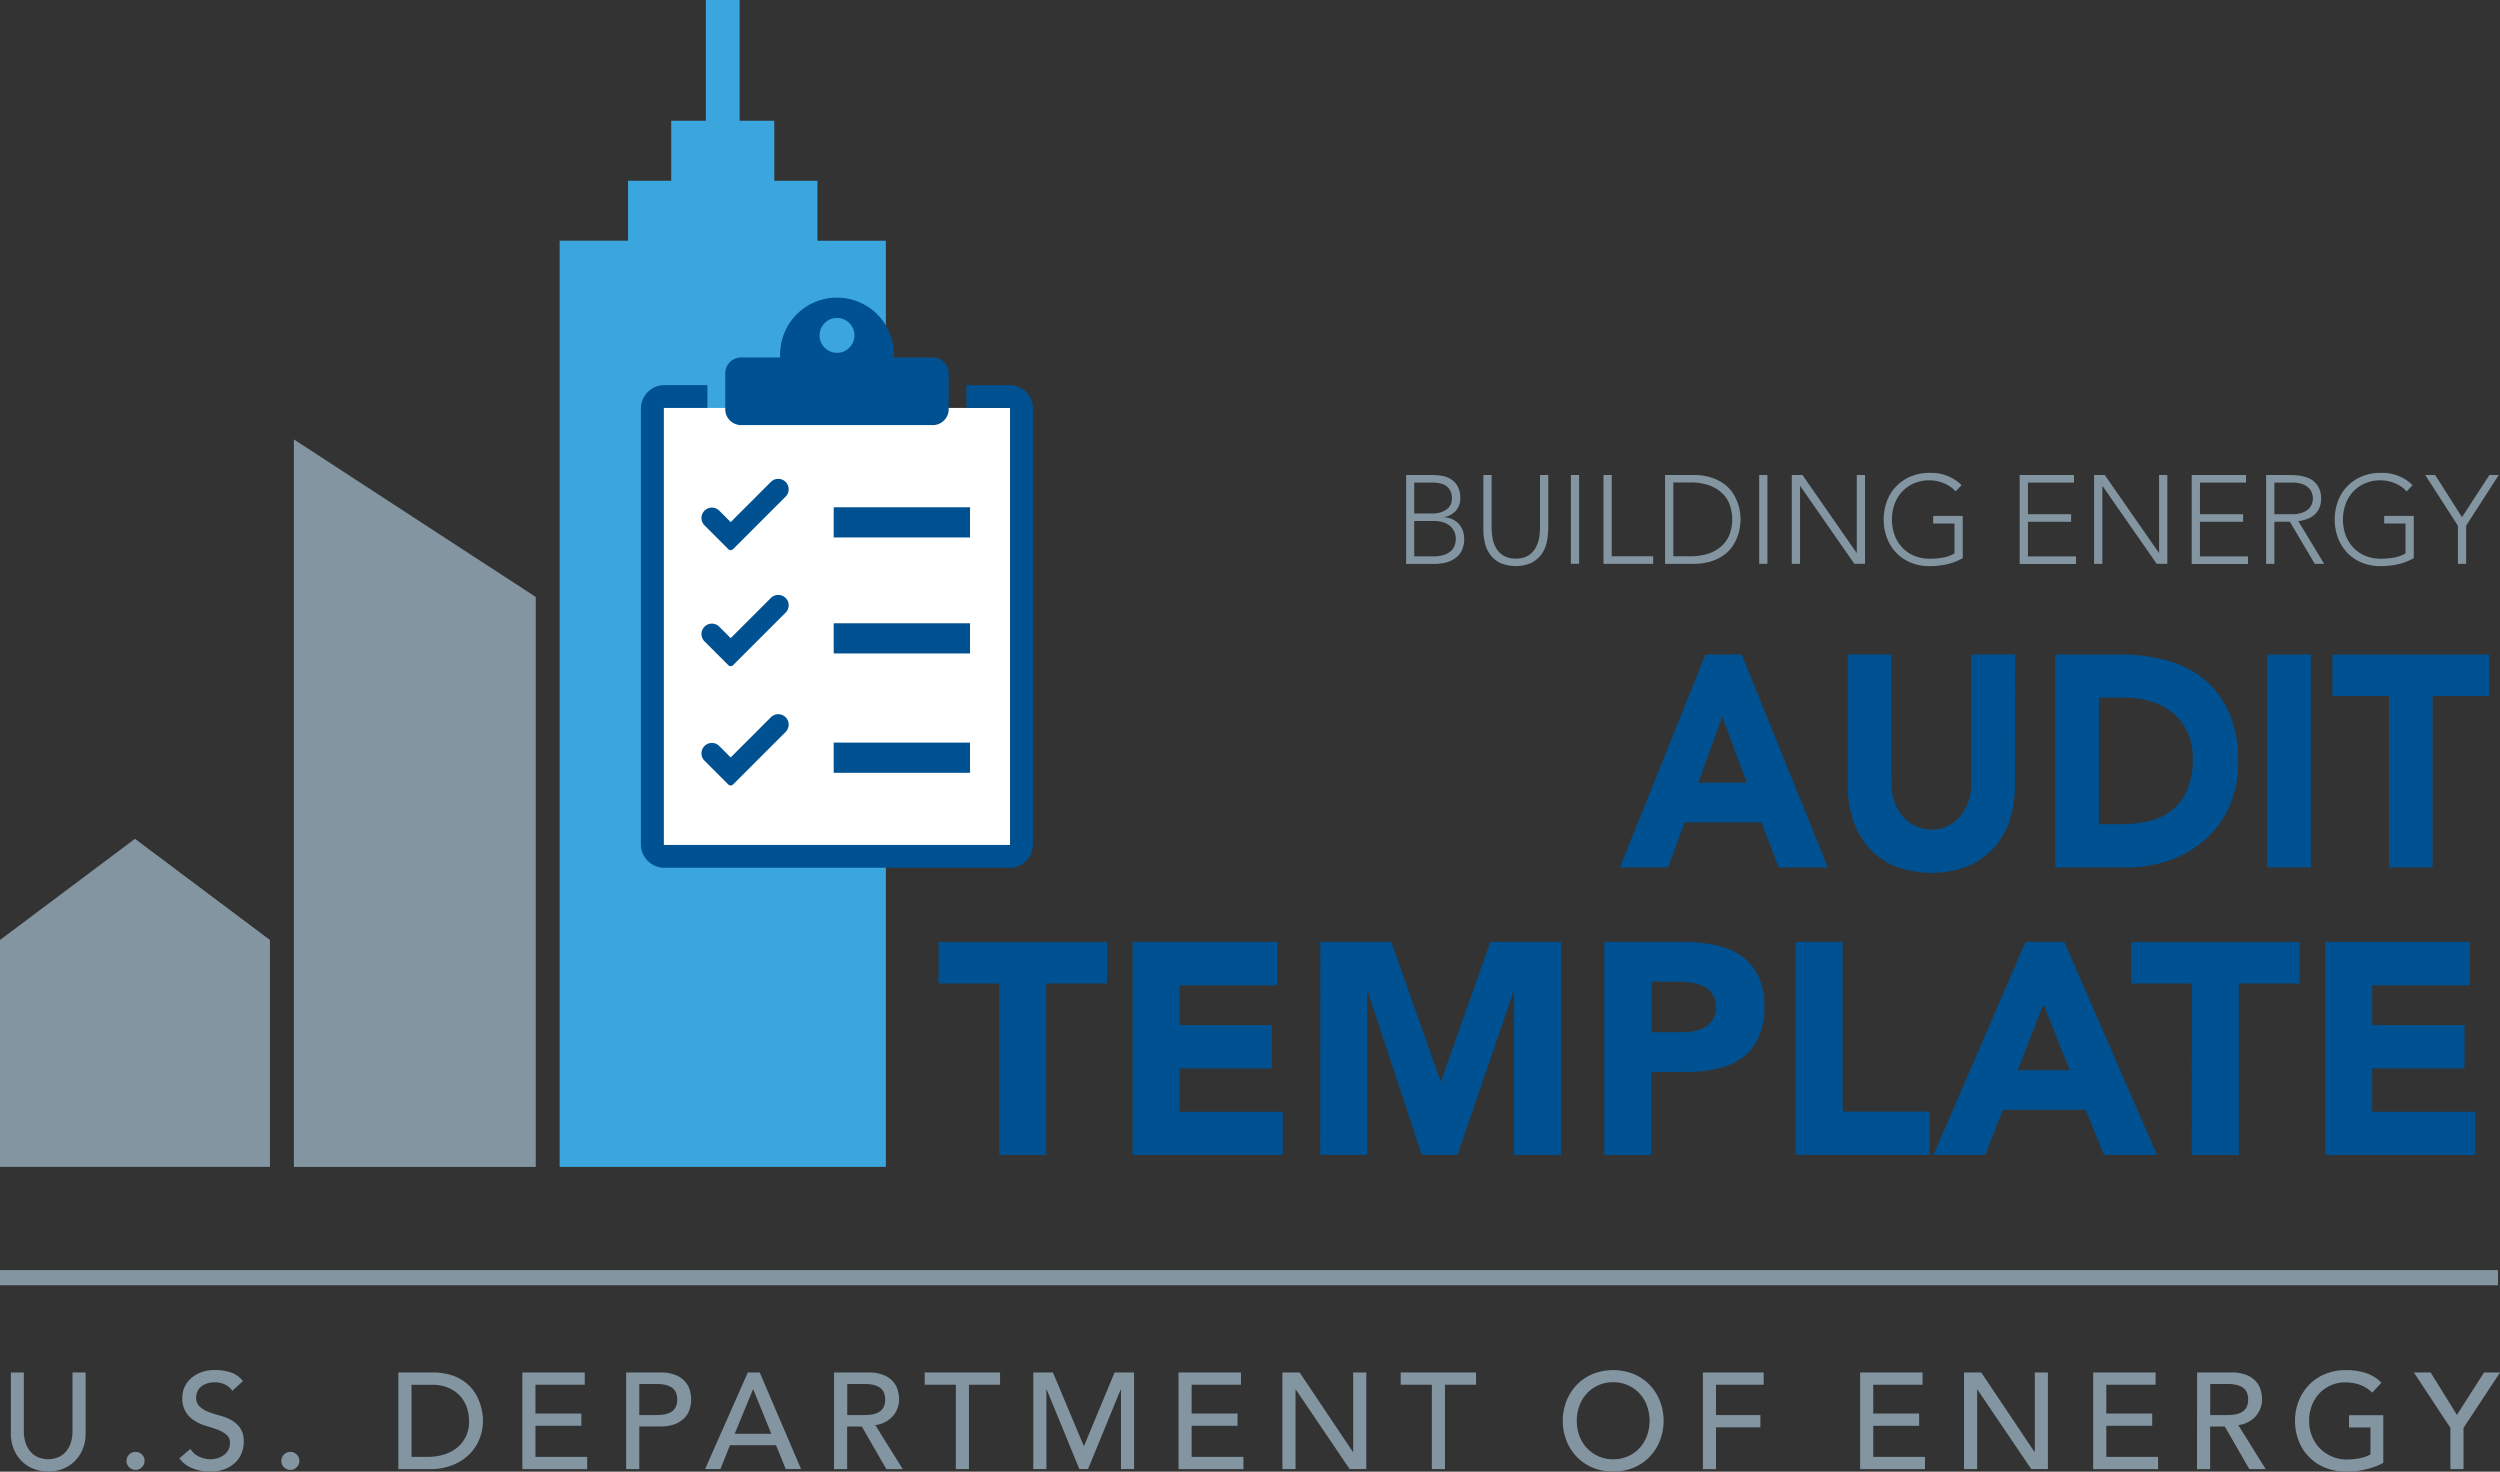 <svg xmlns="http://www.w3.org/2000/svg" viewBox="0 0 164.85 97.04"><rect x="0" y="0" width="164.85" height="97.04" fill="#333333" stroke="none"/><path d="M112.464 43.159h2.38l5.686 14.043h-3.251l-1.125-2.976h-5.076l-1.09 2.976h-3.175l5.651-14.043zm1.105 4.086l-1.585 4.366h3.2l-1.615-4.366zm19.294 4.541c.01.78-.11 1.557-.35 2.3a5.11 5.11 0 0 1-1.045 1.825 4.78 4.78 0 0 1-1.725 1.21c-1.54.58-3.24.58-4.781 0a4.738 4.738 0 0 1-1.725-1.21 5.186 5.186 0 0 1-1.045-1.825 7.199 7.199 0 0 1-.35-2.3v-8.632h2.881v8.512c-.002.412.065.82.2 1.21.119.352.304.678.545.96.476.553 1.17.87 1.9.865.363.005.722-.074 1.05-.23.318-.151.601-.367.83-.635.241-.282.426-.608.545-.96a3.64 3.64 0 0 0 .2-1.21v-8.512h2.881l-.011 8.632zm2.661-8.627h4.321a11.53 11.53 0 0 1 2.981.375c.898.23 1.738.645 2.466 1.22a5.868 5.868 0 0 1 1.67 2.19 7.852 7.852 0 0 1 .62 3.271 7.099 7.099 0 0 1-.6 3.006 6.4 6.4 0 0 1-1.615 2.18 7.068 7.068 0 0 1-2.345 1.34 8.494 8.494 0 0 1-2.786.455h-4.706V43.159h-.006zm2.881 11.187h1.5a7.52 7.52 0 0 0 1.855-.22 3.82 3.82 0 0 0 1.485-.725c.434-.354.773-.811.985-1.33.257-.64.38-1.326.36-2.015a4.167 4.167 0 0 0-.36-1.8 3.547 3.547 0 0 0-.97-1.26 4.146 4.146 0 0 0-1.43-.745 5.973 5.973 0 0 0-1.725-.25h-1.7v8.345zm11.092-11.187h2.881v14.043h-2.881V43.159zm8.032 2.736h-3.731v-2.736h10.34v2.736h-3.731v11.307h-2.881V45.895h.003zM65.895 64.854h-4.006v-2.736h11.107v2.736H68.99v11.307h-3.1l.005-11.307zm8.787-2.741h9.54v2.86h-6.446v2.621h6.091v2.856h-6.091v2.856h6.806v2.856h-9.9V62.113zm12.382 0h4.68l3.236 9.167h.04l3.256-9.167h4.661v14.043h-3.1V65.384h-.04l-3.691 10.772h-2.36l-3.551-10.772h-.04v10.772h-3.1l.009-14.043zm18.724 0h5.216a10.07 10.07 0 0 1 2.06.2 4.6 4.6 0 0 1 1.7.685c.488.332.884.783 1.15 1.31.305.646.45 1.356.425 2.07a4.784 4.784 0 0 1-.4 2.065c-.244.53-.62.987-1.09 1.33a4.462 4.462 0 0 1-1.645.705 9.557 9.557 0 0 1-2.06.21h-2.26v5.476h-3.1l.004-14.051zm3.1 5.951h2.065c.27.001.54-.025.805-.08.248-.047.485-.138.7-.27a1.4 1.4 0 0 0 .5-.515c.135-.254.2-.538.19-.825a1.384 1.384 0 0 0-.25-.86 1.622 1.622 0 0 0-.635-.505 2.752 2.752 0 0 0-.865-.23 8.308 8.308 0 0 0-.91-.05h-1.585v3.336l-.015-.001zm9.518-5.951h3.1V73.3h5.731v2.856h-8.831V62.113zm15.153 0h2.561l6.111 14.043h-3.491l-1.21-2.976h-5.456l-1.17 2.976h-3.411l6.066-14.043zm1.19 4.091l-1.705 4.366h3.431l-1.726-4.366zm9.782-1.35h-4.006v-2.736h11.107v2.736h-4.006v11.307h-3.1l.005-11.307zm8.787-2.741h9.542v2.86h-6.442v2.621h6.091v2.856h-6.091v2.856h6.8v2.856h-9.9V62.113z" fill="#005191"/><path d="M92.71 31.321h1.69c.224.001.448.02.67.055.217.032.425.108.61.225.183.118.334.28.44.47.124.248.183.523.17.8.004.283-.09.558-.265.78a1.32 1.32 0 0 1-.785.44v.015c.183.012.363.058.53.135a1.3 1.3 0 0 1 .685.745c.155.456.12.956-.1 1.385-.12.204-.289.375-.49.5-.195.12-.41.205-.635.25a3.27 3.27 0 0 1-.64.065h-1.87v-5.865h-.01zm.545 2.536h1.135c.233.01.465-.025.685-.1a1.3 1.3 0 0 0 .415-.25.763.763 0 0 0 .2-.32c.032-.1.049-.205.05-.31a1.1 1.1 0 0 0-.105-.51.918.918 0 0 0-.275-.325 1.139 1.139 0 0 0-.405-.17 2.205 2.205 0 0 0-.49-.05h-1.21v2.035zm0 2.826h1.25c.263.008.526-.03.775-.115.17-.06.325-.16.45-.29a.9.9 0 0 0 .21-.37c.034-.114.052-.231.055-.35a1.138 1.138 0 0 0-.125-.555 1.08 1.08 0 0 0-.325-.375 1.43 1.43 0 0 0-.45-.21 1.982 1.982 0 0 0-.51-.065h-1.33v2.33zm8.827-1.746a3.52 3.52 0 0 1-.11.9 2.1 2.1 0 0 1-.36.76 1.877 1.877 0 0 1-.66.53 2.626 2.626 0 0 1-2.01 0 1.792 1.792 0 0 1-.66-.53 2.017 2.017 0 0 1-.36-.76 3.765 3.765 0 0 1-.11-.9v-3.616h.545v3.476c.001.225.021.449.06.67.037.232.115.455.23.66.117.205.281.378.48.505.25.143.537.213.825.2.289.014.575-.056.825-.2.199-.127.364-.3.48-.505.114-.205.192-.428.23-.66.039-.221.059-.445.06-.67v-3.476h.545v3.616h-.01zm1.5-3.616h.545v5.856h-.545v-5.856zm2.151 0h.545v5.361h2.731v.5h-3.276v-5.861zm4.061 0h1.81a3.84 3.84 0 0 1 1.29.185c.318.107.616.267.88.475a2.3 2.3 0 0 1 .555.64c.125.213.226.44.3.675.06.19.1.386.12.585.015.175.025.3.025.37s-.01.2-.025.37c-.02.199-.06.395-.12.585a3.258 3.258 0 0 1-.3.675 2.301 2.301 0 0 1-.555.64c-.263.208-.561.37-.88.475a3.91 3.91 0 0 1-1.29.185h-1.81v-5.86zm.545 5.361h1.125c.367.002.732-.047 1.085-.145.32-.087.617-.238.875-.445.25-.203.45-.462.585-.755a2.871 2.871 0 0 0 0-2.18 2.1 2.1 0 0 0-.585-.755 2.538 2.538 0 0 0-.875-.445 3.79 3.79 0 0 0-1.085-.145h-1.125v4.87zM116 31.321h.545v5.856H116v-5.856zm2.15 0h.705l3.566 5.131h.015v-5.131h.545v5.856h-.705l-3.566-5.126h-.015v5.131h-.545v-5.861zm11.273 5.481c-.332.19-.69.33-1.065.41-.368.08-.743.12-1.12.12a3.19 3.19 0 0 1-1.23-.23 2.8 2.8 0 0 1-.955-.635 2.98 2.98 0 0 1-.62-.975 3.5 3.5 0 0 1 0-2.47 2.814 2.814 0 0 1 1.575-1.61c.39-.158.809-.236 1.23-.23a2.842 2.842 0 0 1 2.11.81l-.4.415a1.701 1.701 0 0 0-.325-.3 2.504 2.504 0 0 0-1.385-.435 2.526 2.526 0 0 0-1.03.2c-.294.127-.56.312-.78.545-.22.237-.39.516-.5.82a3.062 3.062 0 0 0 0 2.04c.11.304.28.583.5.82.219.234.485.42.78.545a2.6 2.6 0 0 0 1.03.2 4.95 4.95 0 0 0 .885-.075c.266-.046.522-.14.755-.275v-1.97h-1.405v-.5h1.95v2.78zm3.755-5.481h3.581v.5h-3.036v2.085h2.846v.5h-2.846v2.285h3.171v.5h-3.716v-5.87zm4.906 0h.705l3.566 5.131h.015v-5.131h.545v5.856h-.705l-3.566-5.126h-.015v5.131h-.545v-5.861zm6.437 0h3.581v.5h-3.036v2.085h2.845v.5h-2.846v2.285h3.171v.5h-3.715v-5.87zm4.906 0h1.54c.075 0 .18.005.315.01a2.886 2.886 0 0 1 .9.18 1.317 1.317 0 0 1 .745.705c.09.203.133.423.125.645.01.242-.04.482-.145.7a1.325 1.325 0 0 1-.365.44 1.445 1.445 0 0 1-.485.25 2.903 2.903 0 0 1-.505.115l1.705 2.816h-.62l-1.645-2.781h-1.02v2.781h-.545v-5.861zm.545 2.586h1.16a1.85 1.85 0 0 0 .7-.11c.158-.057.301-.147.42-.265a.9.9 0 0 0 .205-.34 1.018 1.018 0 0 0 0-.66.838.838 0 0 0-.205-.34 1.144 1.144 0 0 0-.42-.265 1.946 1.946 0 0 0-.7-.105h-1.16v2.085zm9.192 2.895c-.332.19-.69.33-1.065.41-.368.08-.743.12-1.12.12a3.19 3.19 0 0 1-1.23-.23 2.757 2.757 0 0 1-.955-.635 2.93 2.93 0 0 1-.62-.975 3.5 3.5 0 0 1 0-2.47 2.815 2.815 0 0 1 1.575-1.61c.39-.158.809-.236 1.23-.23a2.842 2.842 0 0 1 2.11.81l-.4.415a1.701 1.701 0 0 0-.325-.3 2.504 2.504 0 0 0-1.385-.435 2.526 2.526 0 0 0-1.03.2c-.294.127-.56.312-.78.545-.22.237-.39.516-.5.82a3.062 3.062 0 0 0 0 2.04c.11.304.28.583.5.82.219.234.485.42.78.545a2.6 2.6 0 0 0 1.03.2 4.95 4.95 0 0 0 .885-.075c.266-.046.522-.14.755-.275v-1.97h-1.405v-.5h1.95v2.78zm2.905-2.145l-2.15-3.336h.655l1.77 2.781 1.81-2.781h.615l-2.15 3.336v2.526h-.545v-2.526h-.005zM17.8 76.945H0V61.982l8.9-6.671 8.9 6.671v14.963zm17.528.001H19.38v-47.97l15.948 10.387v37.583z" fill="#8295a1"/><path d="M58.413 15.873h-4.511v-3.956h-2.846V7.96h-2.285V0h-2.225v7.96h-2.285v3.956h-2.846v3.956h-4.511v61.073h21.509V15.873z" fill="#3ba6dd"/><path d="M1.571 90.499v3.906c0 .208.027.414.08.615.055.211.146.41.27.59.13.183.302.334.5.44a1.762 1.762 0 0 0 1.51 0c.198-.106.37-.257.5-.44a1.81 1.81 0 0 0 .27-.59c.052-.2.08-.407.08-.615v-3.906h.865v4.041c.004.346-.06.69-.19 1.01-.12.295-.297.563-.52.79a2.329 2.329 0 0 1-.785.515 2.7 2.7 0 0 1-1.94 0 2.3 2.3 0 0 1-.785-.515 2.386 2.386 0 0 1-.52-.79 2.634 2.634 0 0 1-.19-1.01v-4.041h.855zm7.367 6.426a.59.59 0 0 1-.42-.175.555.555 0 0 1-.175-.42.582.582 0 0 1 .175-.42.591.591 0 0 1 .84 0c.114.11.177.262.175.42a.582.582 0 0 1-.175.42.555.555 0 0 1-.42.175zm3.61-1.385c.147.226.355.407.6.52.235.108.491.164.75.165.304-.004.6-.098.85-.27.124-.088.226-.202.3-.335.08-.14.12-.299.115-.46a.683.683 0 0 0-.235-.56 2.066 2.066 0 0 0-.58-.325c-.23-.09-.485-.17-.755-.25a3.212 3.212 0 0 1-.755-.335 1.685 1.685 0 0 1-.815-1.565 1.681 1.681 0 0 1 .505-1.175c.193-.188.42-.335.67-.435a2.53 2.53 0 0 1 .985-.175c.339 0 .675.048 1 .145.332.104.623.309.835.585l-.7.64a1.139 1.139 0 0 0-.46-.405 1.492 1.492 0 0 0-.675-.155 1.607 1.607 0 0 0-.6.1 1.134 1.134 0 0 0-.385.245.9.9 0 0 0-.205.32.966.966 0 0 0-.06.315.807.807 0 0 0 .235.62 1.8 1.8 0 0 0 .58.35c.247.094.5.176.755.245.264.066.518.167.755.3.229.13.427.306.58.52.17.27.252.586.235.905.003.286-.057.57-.175.83-.11.238-.27.45-.47.62a2.068 2.068 0 0 1-.7.385c-.28.091-.571.137-.865.135-.397.003-.79-.07-1.16-.215a1.946 1.946 0 0 1-.875-.665l.72-.62zm6.597 1.385a.59.59 0 0 1-.42-.175.555.555 0 0 1-.175-.42.582.582 0 0 1 .175-.42.591.591 0 0 1 .84 0c.114.11.177.262.175.42a.582.582 0 0 1-.175.42.555.555 0 0 1-.42.175zm7.131-6.426h2.225c.4-.007.8.045 1.185.155.313.089.61.227.88.41.237.162.446.361.62.59.16.21.29.44.39.685.093.226.161.46.205.7a3.22 3.22 0 0 1-.16 1.835c-.15.38-.376.726-.665 1.015-.316.309-.69.552-1.1.715-.48.188-.994.28-1.51.27h-2.08v-6.375h.01zm.865 5.566h1.09a3.56 3.56 0 0 0 1.04-.15 2.6 2.6 0 0 0 .86-.445c.247-.201.446-.454.585-.74.15-.326.224-.681.215-1.04a3.167 3.167 0 0 0-.1-.715 2.12 2.12 0 0 0-.375-.78 2.166 2.166 0 0 0-.76-.625 2.715 2.715 0 0 0-1.26-.255h-1.3v4.751l.005-.001zm7.302-5.566h4.116v.81h-3.251v1.9h3.026v.81h-3.026v2.045h3.411v.81h-4.276v-6.375zm6.846 0h2.24c.344-.011.687.045 1.01.165.238.092.452.237.625.425.15.164.26.361.32.575.058.2.088.407.09.615a2.234 2.234 0 0 1-.09.615c-.06.214-.17.41-.32.575a1.79 1.79 0 0 1-.625.425c-.323.12-.666.176-1.01.165h-1.375v2.811h-.865v-6.371zm.865 2.811h1.135c.167 0 .335-.014.5-.04a1.24 1.24 0 0 0 .44-.15.8.8 0 0 0 .31-.31 1.03 1.03 0 0 0 .115-.525 1.075 1.075 0 0 0-.115-.525.8.8 0 0 0-.31-.31 1.472 1.472 0 0 0-.44-.15 2.774 2.774 0 0 0-.5-.04h-1.135v2.05zm7.157-2.811h.785l2.726 6.371h-1.01l-.64-1.575h-3.037l-.63 1.575h-1.01l2.816-6.371zm1.55 4.046l-1.19-2.926h-.02l-1.205 2.926h2.415zm4.141-4.046h2.24c.344-.011.687.045 1.01.165.238.092.452.237.625.425.15.164.26.361.32.575.058.2.088.407.09.615.001.202-.036.402-.11.59a1.649 1.649 0 0 1-.81.9 1.758 1.758 0 0 1-.65.2l1.81 2.906h-1.08l-1.62-2.811h-.965v2.811h-.865v-6.376h.005zm.865 2.811h1.135c.167 0 .335-.014.5-.04a1.24 1.24 0 0 0 .44-.15.8.8 0 0 0 .31-.31 1.03 1.03 0 0 0 .115-.525 1.075 1.075 0 0 0-.115-.525.8.8 0 0 0-.31-.31 1.472 1.472 0 0 0-.44-.15 2.774 2.774 0 0 0-.5-.04h-1.135v2.05zm7.156-2.001h-2.05v-.81h4.971v.81h-2.05v5.561h-.865v-5.561h-.006zm5.122-.81h1.285l2.025 4.826h.035l2.005-4.826h1.285v6.371h-.865v-5.241h-.02l-2.15 5.241h-.575l-2.15-5.241H69v5.241h-.865v-6.371h.01zm9.567 0h4.116v.81h-3.251v1.9h3.026v.81h-3.026v2.045h3.415v.81h-4.28v-6.375zm6.851 0h1.135l3.511 5.241h.02v-5.241h.865v6.371h-1.1l-3.546-5.241h-.02v5.241h-.865v-6.371zm9.847.81h-2.05v-.81h4.971v.81h-2.05v5.561h-.865v-5.561h-.006zm11.963 5.726a3.442 3.442 0 0 1-1.34-.255 3.132 3.132 0 0 1-1.05-.705 3.31 3.31 0 0 1-.685-1.06 3.637 3.637 0 0 1 0-2.651c.157-.395.39-.755.685-1.06a3.081 3.081 0 0 1 1.05-.705 3.65 3.65 0 0 1 2.681 0 3.13 3.13 0 0 1 1.05.705c.294.306.527.666.685 1.06a3.637 3.637 0 0 1 0 2.651c-.157.395-.39.755-.685 1.06a3.081 3.081 0 0 1-1.05.705c-.426.173-.882.26-1.341.255zm0-.81c.34.004.679-.066.99-.205a2.3 2.3 0 0 0 .755-.545c.213-.234.377-.508.485-.805a2.94 2.94 0 0 0 0-1.97 2.373 2.373 0 0 0-.485-.805 2.3 2.3 0 0 0-.755-.545 2.354 2.354 0 0 0-.99-.205 2.278 2.278 0 0 0-.99.205 2.3 2.3 0 0 0-.755.545 2.424 2.424 0 0 0-.485.805 2.94 2.94 0 0 0 0 1.97 2.336 2.336 0 0 0 2.23 1.555zm5.916-5.726h4.006v.81h-3.141v2h2.926v.81h-2.926v2.756h-.865v-6.376zm10.367 0h4.116v.81h-3.251v1.9h3.026v.81h-3.026v2.045h3.411v.81h-4.276v-6.375zm6.852 0h1.135l3.511 5.241h.02v-5.241h.865v6.371h-1.1l-3.546-5.241h-.02v5.241h-.865v-6.371zm8.516 0h4.116v.81h-3.251v1.9h3.026v.81h-3.026v2.045h3.415v.81h-4.28v-6.375zm6.852 0h2.24a2.65 2.65 0 0 1 1.01.165c.239.09.453.236.625.425.15.164.26.361.32.575.058.2.088.407.09.615.001.202-.036.402-.11.59a1.649 1.649 0 0 1-.81.9 1.758 1.758 0 0 1-.65.2l1.81 2.906h-1.08l-1.62-2.811h-.965v2.811h-.865l.005-6.376zm.865 2.811h1.135c.167 0 .335-.014.5-.04a1.24 1.24 0 0 0 .44-.15.8.8 0 0 0 .31-.31 1.03 1.03 0 0 0 .115-.525 1.075 1.075 0 0 0-.115-.525.8.8 0 0 0-.31-.31 1.475 1.475 0 0 0-.44-.15 2.774 2.774 0 0 0-.5-.04h-1.135v2.05zm11.412 0v3.144a2.892 2.892 0 0 1-.53.25 5.726 5.726 0 0 1-1.265.3c-.204.023-.41.035-.615.035a3.668 3.668 0 0 1-1.445-.27 3.094 3.094 0 0 1-1.735-1.795 3.562 3.562 0 0 1-.23-1.28 3.509 3.509 0 0 1 .25-1.325c.157-.395.39-.755.685-1.06a3.081 3.081 0 0 1 1.05-.705c.425-.173.88-.26 1.34-.255a4 4 0 0 1 1.44.22c.351.133.67.34.935.605l-.61.655a2.333 2.333 0 0 0-.835-.525 2.85 2.85 0 0 0-.925-.15 2.278 2.278 0 0 0-.99.205 2.3 2.3 0 0 0-.755.545 2.424 2.424 0 0 0-.485.805 2.8 2.8 0 0 0-.17.985c-.002.344.062.685.19 1.005.119.3.295.573.52.805.223.23.49.411.785.535.31.134.643.202.98.2.292 0 .583-.028.87-.085.245-.044.482-.129.7-.25v-1.775h-1.415v-.81h2.265l-.005-.009zm4.427.845l-2.411-3.656h1.105l1.735 2.8 1.79-2.8h1.055l-2.41 3.656v2.721h-.865v-2.721h.001z" fill="#8295a1"/><path fill="none" stroke="#8295a1" stroke-miterlimit="10" d="M0 84.25h164.72"/><path fill="#fff" d="M43.77 26.9h22.84v28.82H43.77z"/><g fill="#005191"><path d="M66.57 25.395h-2.845v1.5h2.881v28.821h-22.84V26.895h2.881v-1.5h-2.841c-.853 0-1.544.692-1.545 1.545v28.735c0 .853.692 1.545 1.545 1.545h22.76a1.546 1.546 0 0 0 1.549-1.543V26.935a1.545 1.545 0 0 0-1.545-1.54z"/><path d="M61.444 23.57h-2.506a3.751 3.751 0 1 0-7.492 0H48.94a1.052 1.052 0 0 0-1.115.975v2.51a1.052 1.052 0 0 0 1.115.976h12.5c.576.036 1.074-.4 1.115-.975v-2.507a1.055 1.055 0 0 0-1.111-.979zm-6.251-.305a1.15 1.15 0 1 1 1.15-1.15 1.15 1.15 0 0 1-1.15 1.15zm-4.36 8.512l-2.651 2.651-.755-.755a.682.682 0 0 0-.964-.005l-.006.005a.682.682 0 0 0-.005.965l.005.005.755.755.815.815a.22.22 0 0 0 .31 0l.815-.815 2.651-2.651a.682.682 0 0 0 .006-.964l-.006-.006a.682.682 0 0 0-.964-.005l-.006.005zm0 7.651l-2.651 2.651-.755-.755a.682.682 0 0 0-.964-.005l-.006.005a.682.682 0 0 0-.005.965l.005.005.755.755.815.815a.22.22 0 0 0 .31 0l.815-.815 2.651-2.651a.682.682 0 0 0 .006-.964l-.006-.006a.691.691 0 0 0-.97 0zm0 7.867l-2.651 2.651-.755-.755a.682.682 0 0 0-.964-.005l-.006.005a.682.682 0 0 0-.005.965l.005.005.755.755.815.815a.22.22 0 0 0 .31 0l.815-.815 2.651-2.651a.682.682 0 0 0 .006-.964l-.006-.006a.682.682 0 0 0-.964-.005l-.006.005zm4.141-6.196h8.99v1.99h-8.99zm0 7.87h8.99v1.99h-8.99zm0-15.52h8.99v1.99h-8.99z"/></g></svg>
